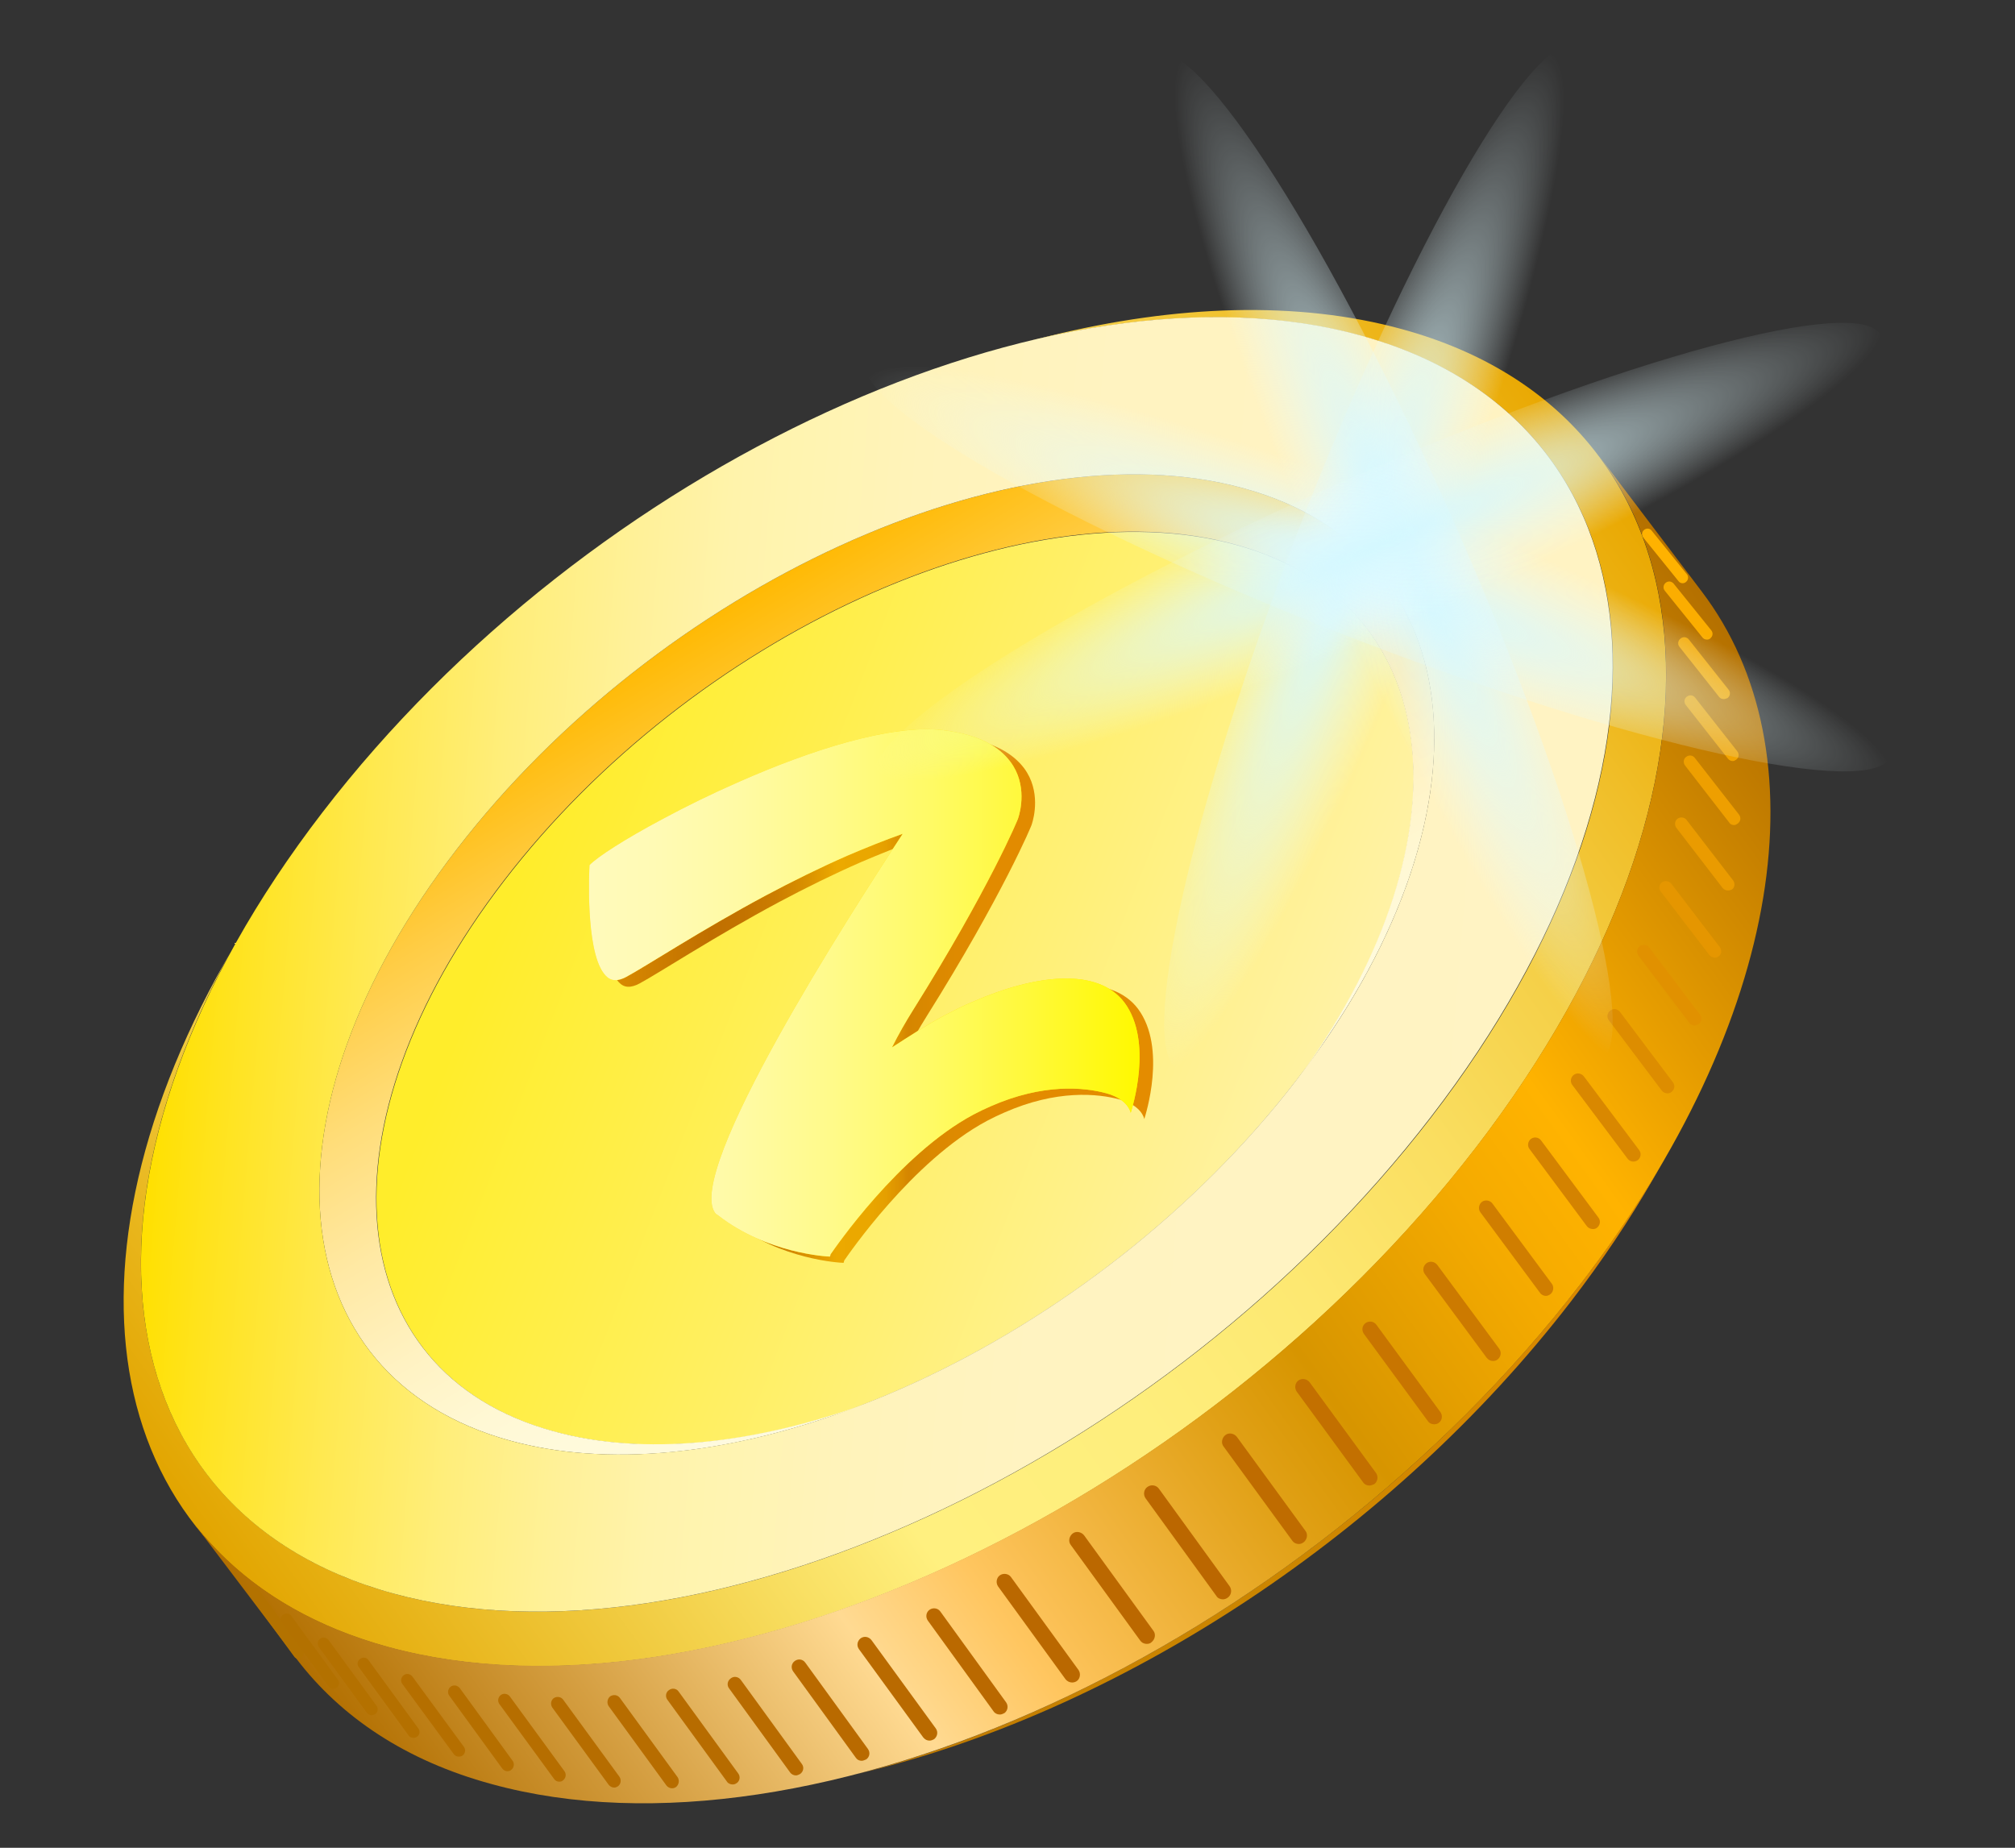 <?xml version="1.0" encoding="utf-8"?>
<!-- Generator: Adobe Illustrator 26.0.3, SVG Export Plug-In . SVG Version: 6.00 Build 0)  -->
<svg version="1.1" id="Layer_1" xmlns="http://www.w3.org/2000/svg" xmlns:xlink="http://www.w3.org/1999/xlink" x="0px" y="0px"
	 viewBox="0 0 579 531" enable-background="new 0 0 579 531" xml:space="preserve">
<rect x="0" y="0" width="579" height="531" fill="#333333" stroke="none"/>
<g>
	<g>
		<g>
			
				<linearGradient id="SVGID_1_" gradientUnits="userSpaceOnUse" x1="290.663" y1="-50.45" x2="62.907" y2="-118.087" gradientTransform="matrix(0.997 8.290000e-02 -8.290000e-02 0.997 79.937 355.602)">
				<stop  offset="0" style="stop-color:#FFF2A5"/>
				<stop  offset="1" style="stop-color:#FFED2B"/>
			</linearGradient>
			<path fill="url(#SVGID_1_)" d="M355.2,156.6c62,17,68.4,87.9,14.3,158.3s-148.3,113.6-210.3,96.5c-62-17-68.4-87.9-14.3-158.3
				S293.1,139.5,355.2,156.6z M258.2,282.6c-0.7-0.2-1.7,0.3-2.2,1s-0.5,1.5,0.2,1.7c0.7,0.2,1.7-0.3,2.2-1
				C258.9,283.5,258.8,282.8,258.2,282.6z"/>
			
				<linearGradient id="SVGID_00000158023396260595292130000015553449507509064622_" gradientUnits="userSpaceOnUse" x1="-454.379" y1="-1361.762" x2="-281.69" y2="-1228.216" gradientTransform="matrix(0.932 0.362 -0.362 0.932 124.671 1614.245)">
				<stop  offset="0" style="stop-color:#FFB800"/>
				<stop  offset="5.126056e-03" style="stop-color:#FFB902"/>
				<stop  offset="0.181" style="stop-color:#FFCC43"/>
				<stop  offset="0.349" style="stop-color:#FFDD79"/>
				<stop  offset="0.504" style="stop-color:#FFE9A4"/>
				<stop  offset="0.644" style="stop-color:#FFF2C2"/>
				<stop  offset="0.762" style="stop-color:#FFF8D4"/>
				<stop  offset="0.846" style="stop-color:#FFFADB"/>
				<stop  offset="1" style="stop-color:#FDFAE1"/>
			</linearGradient>
			<path fill="url(#SVGID_00000158023396260595292130000015553449507509064622_)" d="M357.3,140.3c-66.6-18.3-167.8,28.1-226,103.7
				C73.1,319.6,80,395.7,146.6,414c28,7.7,62,4,96.4-8.5l5.8-2.1c-32,11.6-63.7,15.1-89.7,7.9c-62-17-68.4-87.9-14.3-158.3
				c54.1-70.4,148.3-113.6,210.3-96.5c60,16.5,67.9,83.4,19.3,151.5c1.2-1.7,2.4-3.3,3.6-5C430.3,229.9,421.8,158,357.3,140.3z"/>
			<path fill="#828282" d="M243,405.5l5.8-2.1c44.3-16.1,89.2-47.8,120.6-88.6c1.7-2.3,3.4-4.5,5-6.8l3.6-5
				c-1.7,2.4-3.5,4.8-5.4,7.3C338.8,354.2,290.6,388.2,243,405.5z"/>
			
				<linearGradient id="SVGID_00000174594002941790852580000005581061006404347532_" gradientUnits="userSpaceOnUse" x1="-246.782" y1="3297.573" x2="47.018" y2="3297.573" gradientTransform="matrix(0.811 -0.585 0.585 0.811 -1478.91 -2301.029)">
				<stop  offset="4.878050e-03" style="stop-color:#B87400"/>
				<stop  offset="8.104123e-02" style="stop-color:#BF7A00"/>
				<stop  offset="0.254" style="stop-color:#C98300"/>
				<stop  offset="0.476" style="stop-color:#CC8600"/>
				<stop  offset="0.632" style="stop-color:#D28700"/>
				<stop  offset="0.981" style="stop-color:#DD8900"/>
			</linearGradient>
			<path fill="url(#SVGID_00000174594002941790852580000005581061006404347532_)" d="M251.5,508.5l-7.1,1.8
				c75-19.1,155.6-71,209.5-141c9.4-12.2,17.6-24.5,24.6-36.6l-3.6,6.3c-6.7,11.6-14.5,23.3-23.5,35
				C400,440.8,323.2,490.3,251.5,508.5z"/>
			
				<linearGradient id="SVGID_00000149340128875432395540000014465551756847626653_" gradientUnits="userSpaceOnUse" x1="-357.552" y1="3123.169" x2="149.345" y2="3123.169" gradientTransform="matrix(0.811 -0.585 0.585 0.811 -1478.91 -2301.029)">
				<stop  offset="0" style="stop-color:#E2A500"/>
				<stop  offset="0.329" style="stop-color:#FFF07F"/>
				<stop  offset="0.47" style="stop-color:#FEEE7C"/>
				<stop  offset="0.587" style="stop-color:#FDE871"/>
				<stop  offset="0.696" style="stop-color:#FADE60"/>
				<stop  offset="0.799" style="stop-color:#F5D048"/>
				<stop  offset="0.899" style="stop-color:#F0BE28"/>
				<stop  offset="0.995" style="stop-color:#E9A802"/>
				<stop  offset="1" style="stop-color:#E9A700"/>
			</linearGradient>
			<path fill="url(#SVGID_00000149340128875432395540000014465551756847626653_)" d="M402.9,94.6c-29.9-8.2-64.8-7-101.1,1.9
				c-2.4,0.6-4.8,1.2-7.2,1.8c34.6-8.5,68-9.7,96.5-1.8c88,24.2,97,124.7,20.2,224.5S200.9,482,112.9,457.9
				C35.7,436.6,19.3,356.7,68.2,270l-3.6,6.5c-51.3,90.8-34.1,174.6,46.8,196.8c92.2,25.3,232.2-38.9,312.7-143.5
				C504.5,225.2,495.1,119.9,402.9,94.6z"/>
			
				<linearGradient id="SVGID_00000060006200173981361980000009814763798626421914_" gradientUnits="userSpaceOnUse" x1="-357.525" y1="3209.142" x2="150.551" y2="3209.142" gradientTransform="matrix(0.811 -0.585 0.585 0.811 -1478.91 -2301.029)">
				<stop  offset="0" style="stop-color:#B26F00"/>
				<stop  offset="0.124" style="stop-color:#D59F42"/>
				<stop  offset="0.266" style="stop-color:#FFDA92"/>
				<stop  offset="0.339" style="stop-color:#FFC660"/>
				<stop  offset="0.366" style="stop-color:#FABF53"/>
				<stop  offset="0.5" style="stop-color:#E1A117"/>
				<stop  offset="0.563" style="stop-color:#D79500"/>
				<stop  offset="0.686" style="stop-color:#F4AA00"/>
				<stop  offset="0.758" style="stop-color:#FFB300"/>
				<stop  offset="1" style="stop-color:#B47000"/>
			</linearGradient>
			<path fill="url(#SVGID_00000060006200173981361980000009814763798626421914_)" d="M85.2,476.7l-29.9-39.5
				c12.7,16.7,31.4,29.2,56.1,36c92.2,25.3,232.2-38.9,312.7-143.5c58.9-76.6,69.6-153.5,35-199.2l29.9,39.5
				c34.7,45.7,24,122.7-35,199.2c-80.5,104.6-220.5,168.8-312.7,143.5C116.6,506,97.9,493.4,85.2,476.7z"/>
			
				<linearGradient id="SVGID_00000075147799974326429990000015057237241598419883_" gradientUnits="userSpaceOnUse" x1="-39.164" y1="-92.441" x2="369.008" y2="-92.441" gradientTransform="matrix(0.997 8.290000e-02 -8.290000e-02 0.997 79.937 355.602)">
				<stop  offset="0" style="stop-color:#FFE000"/>
				<stop  offset="4.635737e-02" style="stop-color:#FFE31D"/>
				<stop  offset="0.14" style="stop-color:#FFE951"/>
				<stop  offset="0.227" style="stop-color:#FFEE7B"/>
				<stop  offset="0.306" style="stop-color:#FFF198"/>
				<stop  offset="0.373" style="stop-color:#FFF3AB"/>
				<stop  offset="0.422" style="stop-color:#FFF4B1"/>
				<stop  offset="0.501" style="stop-color:#FFF3BA"/>
				<stop  offset="0.633" style="stop-color:#FFF3C1"/>
				<stop  offset="1" style="stop-color:#FFF3C3"/>
			</linearGradient>
			<path fill="url(#SVGID_00000075147799974326429990000015057237241598419883_)" d="M391,96.4c88,24.2,97,124.7,20.2,224.5
				C334.5,420.7,200.9,482,112.9,457.9c-88-24.2-97-124.7-20.2-224.5C169.5,133.5,303.1,72.2,391,96.4z M357.3,140.3
				c-66.6-18.3-167.8,28.1-226,103.7C73.1,319.6,80,395.7,146.6,414c66.6,18.3,167.8-28.1,226-103.7
				C430.8,234.7,423.9,158.6,357.3,140.3z"/>
			<g>
				<g>
					<g>
						
							<linearGradient id="SVGID_00000071532628480363647600000006269841701395035034_" gradientUnits="userSpaceOnUse" x1="173.258" y1="287.185" x2="331.393" y2="287.185">
							<stop  offset="0" style="stop-color:#DC8E00"/>
							<stop  offset="0.193" style="stop-color:#C06F00"/>
							<stop  offset="0.255" style="stop-color:#C37300"/>
							<stop  offset="0.315" style="stop-color:#CC7E00"/>
							<stop  offset="0.373" style="stop-color:#DA9200"/>
							<stop  offset="0.424" style="stop-color:#ECA900"/>
							<stop  offset="0.482" style="stop-color:#EAA700"/>
							<stop  offset="0.514" style="stop-color:#E59F00"/>
							<stop  offset="0.54" style="stop-color:#DC9100"/>
							<stop  offset="0.554" style="stop-color:#D58600"/>
							<stop  offset="0.6" style="stop-color:#DB8900"/>
							<stop  offset="0.706" style="stop-color:#E28B00"/>
							<stop  offset="1" style="stop-color:#E48C00"/>
						</linearGradient>
						<path fill="url(#SVGID_00000071532628480363647600000006269841701395035034_)" d="M294.3,220.8c4.8,6.5,2.8,14.2,2.2,16
							c0.2-0.1-8.5,20.6-30.2,55.2c-2.2,3.5-4.3,7.2-6.1,10.8c4.8-3.1,10-6.5,15.1-9.2c2.7-1.4,5.4-2.8,8.1-3.9
							c18.2-8,36-9.9,43.6,0.2c8.4,11.3,2.1,30.7,1.8,31.7c0-0.2-0.8-3.9-6.9-5.6c-6.5-1.8-18.3-2.9-33.3,3.7
							c-1.6,0.7-3.3,1.5-5,2.4c-21.5,11.5-40,38.7-41,40.1c0,0-0.2,0.7-0.2,0.7c-0.9,0-18.1-0.9-32.1-11.8c-0.2-0.2-0.6-0.3-0.9-0.7
							c-8.8-11.9,38.6-85.7,53.8-108.9c-5.1,1.8-10.3,3.9-15.7,6.2c-8,3.5-16.1,7.5-23.6,11.5c-18.7,10-34.5,20.4-40.1,23.4
							c-0.3,0.1-0.5,0.3-0.8,0.4c-2.6,1.1-4.3,0.6-5.8-1.5c-5.2-7.1-4.1-29.8-4-31c2.2-2.3,10-7.4,21.1-13.3c6.5-3.5,14-7.2,22-10.7
							c20.4-9,43.4-16.5,58.3-14.8C285.6,212.9,291.2,216.7,294.3,220.8z"/>
					</g>
					<g>
						
							<linearGradient id="SVGID_00000070802503648117710360000013332534152353862076_" gradientUnits="userSpaceOnUse" x1="91.756" y1="1123.997" x2="232.528" y2="1123.997" gradientTransform="matrix(0.949 -0.316 0.316 0.949 -260.199 -730.626)">
							<stop  offset="0" style="stop-color:#FFD400"/>
							<stop  offset="1" style="stop-color:#FFE200"/>
						</linearGradient>
						<path fill="url(#SVGID_00000070802503648117710360000013332534152353862076_)" d="M290.4,219c4.8,6.5,2.8,14.2,2.2,16
							c0.2-0.1-8.5,20.6-30.2,55.2c-2.2,3.5-4.3,7.2-6.1,10.8c4.8-3.1,10-6.5,15.1-9.2c2.7-1.4,5.4-2.8,8.1-3.9
							c18.2-8,36-9.9,43.6,0.2c8.4,11.3,2.1,30.7,1.8,31.7c0-0.2-0.8-3.9-6.9-5.6c-6.5-1.8-18.3-2.9-33.3,3.7
							c-1.6,0.7-3.3,1.5-5,2.4c-21.5,11.5-40,38.7-41,40.1l-0.1-0.5c0,0.9-0.1,1.2-0.1,1.2c-0.9,0-18.1-0.9-32.1-11.8
							c-0.2-0.2-0.6-0.3-0.9-0.7c-8.8-11.9,38.6-85.7,53.9-109c-5.1,1.8-10.3,3.9-15.7,6.2c-8,3.5-16.1,7.5-23.6,11.5
							c-18.7,10-34.5,20.4-40.1,23.4c-0.3,0.1-0.5,0.3-0.8,0.4c-2.6,1.1-4.3,0.6-5.8-1.5c-5.2-7.1-4.1-29.8-4-31
							c2.2-2.3,10-7.4,21.1-13.3c6.5-3.5,14-7.2,22-10.7c20.4-9,43.4-16.5,58.3-14.8C281.7,211.1,287.3,214.8,290.4,219z"/>
					</g>
					<g>
						
							<linearGradient id="SVGID_00000109728614550033849620000012470805754938274701_" gradientUnits="userSpaceOnUse" x1="169.388" y1="285.382" x2="327.481" y2="285.382">
							<stop  offset="0" style="stop-color:#FFFABB"/>
							<stop  offset="0.117" style="stop-color:#FFFAB5"/>
							<stop  offset="0.267" style="stop-color:#FFFAA5"/>
							<stop  offset="0.435" style="stop-color:#FFFA8B"/>
							<stop  offset="0.617" style="stop-color:#FFFA66"/>
							<stop  offset="0.808" style="stop-color:#FFF937"/>
							<stop  offset="1" style="stop-color:#FFF900"/>
						</linearGradient>
						<path fill="url(#SVGID_00000109728614550033849620000012470805754938274701_)" d="M290.4,219c4.8,6.5,2.8,14.2,2.2,16
							c0.2-0.1-8.5,20.6-30.2,55.2c-2.2,3.5-4.3,7.2-6.1,10.8c4.8-3.1,10-6.5,15.1-9.2c2.7-1.4,5.4-2.8,8.1-3.9
							c18.2-8,36-9.9,43.6,0.2c8.4,11.3,2.1,30.7,1.8,31.7c0-0.2-0.8-3.9-6.9-5.6c-6.5-1.8-18.3-2.9-33.3,3.7
							c-1.6,0.7-3.3,1.5-5,2.4c-21.5,11.5-40,38.7-41,40.1c0,0-0.2,0.7-0.2,0.7c-0.9,0-18.1-0.9-32.1-11.8c-0.2-0.2-0.6-0.3-0.9-0.7
							c-8.8-11.9,38.6-85.7,53.9-109c-5.1,1.8-10.3,3.9-15.7,6.2c-8,3.5-16.1,7.5-23.6,11.5c-18.7,10-34.5,20.4-40.1,23.4
							c-0.3,0.1-0.5,0.3-0.8,0.4c-2.6,1.1-4.3,0.6-5.8-1.5c-5.2-7.1-4.1-29.8-4-31c2.2-2.3,10-7.4,21.1-13.3c6.5-3.5,14-7.2,22-10.7
							c20.4-9,43.4-16.5,58.3-14.8C281.7,211.1,287.3,214.8,290.4,219z"/>
					</g>
				</g>
			</g>
		</g>
		<g>
			<g>
				<path fill="#B37200" d="M85.8,476.7c-0.5,0-1-0.2-1.3-0.7l-12.9-17.6c-0.5-0.7-0.4-1.7,0.3-2.2c0.7-0.5,1.7-0.4,2.2,0.3
					l12.9,17.6c0.5,0.7,0.4,1.7-0.3,2.2C86.5,476.6,86.1,476.7,85.8,476.7z"/>
			</g>
			<path fill="#B37100" d="M95.7,485.3c-0.5,0-1-0.2-1.3-0.7L81,466.3c-0.5-0.7-0.4-1.8,0.4-2.3c0.7-0.5,1.8-0.4,2.3,0.4l13.4,18.3
				c0.5,0.7,0.4,1.8-0.4,2.3C96.4,485.2,96.1,485.3,95.7,485.3z"/>
			<path fill="#B47100" d="M106.8,492.9c-0.5,0-1-0.2-1.4-0.7l-13.8-18.9c-0.5-0.8-0.4-1.8,0.4-2.4c0.7-0.5,1.8-0.4,2.4,0.4
				l13.8,18.9c0.5,0.8,0.4,1.8-0.4,2.4C107.4,492.8,107.1,492.9,106.8,492.9z"/>
			<path fill="#B47000" d="M118.8,499.4c-0.5,0-1.1-0.2-1.4-0.7l-14.3-19.6c-0.6-0.8-0.4-1.9,0.4-2.4c0.8-0.6,1.9-0.4,2.4,0.4
				l14.3,19.6c0.6,0.8,0.4,1.9-0.4,2.4C119.5,499.3,119.2,499.4,118.8,499.4z"/>
			<path fill="#B56F00" d="M131.8,504.8c-0.6,0-1.1-0.3-1.4-0.7l-14.8-20.2c-0.6-0.8-0.4-1.9,0.4-2.5c0.8-0.6,1.9-0.4,2.5,0.4
				l14.8,20.2c0.6,0.8,0.4,1.9-0.4,2.5C132.6,504.7,132.2,504.8,131.8,504.8z"/>
			<path fill="#B56F00" d="M145.8,509c-0.6,0-1.1-0.3-1.5-0.8l-15.2-20.9c-0.6-0.8-0.4-2,0.4-2.6c0.8-0.6,2-0.4,2.6,0.4l15.2,20.9
				c0.6,0.8,0.4,2-0.4,2.6C146.6,508.9,146.2,509,145.8,509z"/>
			<path fill="#B66E00" d="M160.7,512c-0.6,0-1.2-0.3-1.5-0.8l-15.7-21.5c-0.6-0.8-0.4-2,0.4-2.6c0.8-0.6,2-0.4,2.6,0.4l15.7,21.5
				c0.6,0.8,0.4,2-0.4,2.6C161.5,511.9,161.1,512,160.7,512z"/>
			<path fill="#B66D00" d="M176.5,513.7c-0.6,0-1.2-0.3-1.6-0.8l-16.2-22.2c-0.6-0.9-0.4-2.1,0.4-2.7c0.9-0.6,2.1-0.4,2.7,0.4
				l16.2,22.2c0.6,0.9,0.4,2.1-0.4,2.7C177.3,513.5,176.9,513.7,176.5,513.7z"/>
			<path fill="#B76D00" d="M193.1,513.9c-0.6,0-1.2-0.3-1.6-0.8l-16.6-22.8c-0.6-0.9-0.4-2.1,0.4-2.8c0.9-0.6,2.1-0.5,2.8,0.4
				l16.6,22.8c0.6,0.9,0.4,2.1-0.4,2.8C193.9,513.8,193.5,513.9,193.1,513.9z"/>
			<path fill="#B76C00" d="M210.5,512.8c-0.6,0-1.3-0.3-1.6-0.8l-17.1-23.5c-0.7-0.9-0.5-2.2,0.4-2.8c0.9-0.7,2.2-0.5,2.8,0.4
				l17.1,23.5c0.7,0.9,0.5,2.2-0.4,2.8C211.3,512.7,210.9,512.8,210.5,512.8z"/>
			<path fill="#B86B00" d="M228.7,510.2c-0.6,0-1.3-0.3-1.7-0.9l-17.5-24.1c-0.7-0.9-0.5-2.2,0.5-2.9c0.9-0.7,2.2-0.5,2.9,0.5
				l17.5,24.1c0.7,0.9,0.5,2.2-0.5,2.9C229.5,510,229.1,510.2,228.7,510.2z"/>
			<path fill="#B96A00" d="M247.6,506c-0.7,0-1.3-0.3-1.7-0.9l-18-24.8c-0.7-1-0.5-2.3,0.5-3c1-0.7,2.3-0.5,3,0.5l18,24.8
				c0.7,1,0.5,2.3-0.5,3C248.4,505.8,248,506,247.6,506z"/>
			<path fill="#B96A00" d="M267.1,500.2c-0.7,0-1.3-0.3-1.8-0.9l-18.5-25.4c-0.7-1-0.5-2.3,0.5-3.1c1-0.7,2.3-0.5,3.1,0.5l18.5,25.4
				c0.7,1,0.5,2.3-0.5,3.1C268,500,267.6,500.2,267.1,500.2z"/>
			<path fill="#BA6900" d="M287.3,492.7c-0.7,0-1.4-0.3-1.8-0.9l-18.9-26.1c-0.7-1-0.5-2.4,0.5-3.1c1-0.7,2.4-0.5,3.1,0.5l18.9,26.1
				c0.7,1,0.5,2.4-0.5,3.1C288.2,492.5,287.8,492.7,287.3,492.7z"/>
			<path fill="#BA6800" d="M308.1,483.5c-0.7,0-1.4-0.3-1.9-0.9l-19.4-26.7c-0.7-1-0.5-2.5,0.5-3.2c1-0.7,2.5-0.5,3.2,0.5l19.4,26.7
				c0.7,1,0.5,2.5-0.5,3.2C309.1,483.3,308.6,483.5,308.1,483.5z"/>
			<path fill="#BB6800" d="M329.5,472.4c-0.7,0-1.4-0.3-1.9-1l-19.9-27.4c-0.8-1-0.5-2.5,0.5-3.3c1-0.8,2.5-0.5,3.3,0.5l19.9,27.4
				c0.8,1,0.5,2.5-0.5,3.3C330.5,472.3,330,472.4,329.5,472.4z"/>
			<g>
				<path fill="#BB6700" d="M351.4,459.6c-0.7,0-1.5-0.3-1.9-1l-20.3-28c-0.8-1.1-0.5-2.6,0.5-3.3c1.1-0.8,2.6-0.5,3.3,0.5l20.3,28
					c0.8,1.1,0.5,2.6-0.5,3.3C352.4,459.4,351.9,459.6,351.4,459.6z"/>
			</g>
			<path fill="#BF6C00" d="M373.2,443.7c-0.7,0-1.4-0.3-1.9-1l-19.7-27c-0.8-1-0.5-2.5,0.5-3.3c1-0.8,2.5-0.5,3.3,0.5l19.7,27
				c0.8,1,0.5,2.5-0.5,3.3C374.2,443.5,373.7,443.7,373.2,443.7z"/>
			<path fill="#C37000" d="M393.5,426.9c-0.7,0-1.4-0.3-1.8-0.9l-19.1-26.1c-0.7-1-0.5-2.5,0.5-3.2c1-0.7,2.4-0.5,3.2,0.5l19.1,26.1
				c0.7,1,0.5,2.4-0.5,3.2C394.4,426.7,393.9,426.9,393.5,426.9z"/>
			<path fill="#C87500" d="M412.1,409.3c-0.7,0-1.4-0.3-1.8-0.9l-18.4-25.1c-0.7-1-0.5-2.4,0.5-3.1c1-0.7,2.4-0.5,3.1,0.5l18.4,25.1
				c0.7,1,0.5,2.4-0.5,3.1C413,409.2,412.5,409.3,412.1,409.3z"/>
			<path fill="#CC7A00" d="M429,391.1c-0.7,0-1.3-0.3-1.8-0.9l-17.8-24.1c-0.7-1-0.5-2.3,0.5-3.1c1-0.7,2.3-0.5,3.1,0.5l17.8,24.1
				c0.7,1,0.5,2.3-0.5,3.1C429.9,391,429.5,391.1,429,391.1z"/>
			<path fill="#D07E00" d="M444.2,372.4c-0.6,0-1.3-0.3-1.7-0.9l-17.1-23.1c-0.7-0.9-0.5-2.3,0.4-3c0.9-0.7,2.3-0.5,3,0.4l17.1,23.1
				c0.7,0.9,0.5,2.3-0.4,3C445.1,372.2,444.7,372.4,444.2,372.4z"/>
			<path fill="#D48300" d="M457.7,353.2c-0.6,0-1.3-0.3-1.7-0.8l-16.5-22.2c-0.7-0.9-0.5-2.2,0.4-2.9c0.9-0.7,2.2-0.5,2.9,0.4
				l16.5,22.2c0.7,0.9,0.5,2.2-0.4,2.9C458.6,353.1,458.1,353.2,457.7,353.2z"/>
			<path fill="#D98800" d="M469.3,333.8c-0.6,0-1.2-0.3-1.6-0.8l-15.9-21.2c-0.7-0.9-0.5-2.2,0.4-2.9c0.9-0.7,2.2-0.5,2.9,0.4
				l15.9,21.2c0.7,0.9,0.5,2.2-0.4,2.9C470.2,333.7,469.7,333.8,469.3,333.8z"/>
			<path fill="#DD8D00" d="M479.1,314.2c-0.6,0-1.2-0.3-1.6-0.8l-15.2-20.2c-0.7-0.9-0.5-2.1,0.4-2.8c0.9-0.7,2.1-0.5,2.8,0.4
				l15.2,20.2c0.7,0.9,0.5,2.1-0.4,2.8C479.9,314.1,479.5,314.2,479.1,314.2z"/>
			<path fill="#E19100" d="M486.9,294.7c-0.6,0-1.2-0.3-1.5-0.8l-14.6-19.3c-0.6-0.8-0.5-2.1,0.4-2.7c0.9-0.6,2.1-0.5,2.7,0.4
				l14.6,19.3c0.6,0.8,0.5,2.1-0.4,2.7C487.7,294.5,487.3,294.7,486.9,294.7z"/>
			<path fill="#E59600" d="M492.7,275.2c-0.6,0-1.1-0.3-1.5-0.7l-14-18.3c-0.6-0.8-0.5-2,0.3-2.6c0.8-0.6,2-0.5,2.7,0.3l14,18.3
				c0.6,0.8,0.5,2-0.3,2.6C493.5,275.1,493.1,275.2,492.7,275.2z"/>
			<path fill="#EA9B00" d="M496.5,255.9c-0.5,0-1.1-0.2-1.5-0.7l-13.3-17.3c-0.6-0.8-0.5-2,0.3-2.6c0.8-0.6,2-0.5,2.6,0.3L498,253
				c0.6,0.8,0.5,2-0.3,2.6C497.3,255.8,496.9,255.9,496.5,255.9z"/>
			<path fill="#EE9F00" d="M498.3,237.1c-0.5,0-1.1-0.2-1.4-0.7L484.2,220c-0.6-0.8-0.5-1.9,0.3-2.5c0.8-0.6,1.9-0.5,2.5,0.3
				l12.7,16.3c0.6,0.8,0.5,1.9-0.3,2.5C499,236.9,498.7,237.1,498.3,237.1z"/>
			<path fill="#F2A400" d="M497.9,218.7c-0.5,0-1-0.2-1.4-0.7l-12.1-15.4c-0.6-0.8-0.5-1.8,0.3-2.4c0.8-0.6,1.8-0.5,2.4,0.3
				l12.1,15.4c0.6,0.8,0.5,1.8-0.3,2.4C498.6,218.5,498.3,218.7,497.9,218.7z"/>
			<path fill="#F7A900" d="M495.3,200.9c-0.5,0-1-0.2-1.3-0.6l-11.4-14.4c-0.6-0.7-0.5-1.8,0.3-2.4c0.7-0.6,1.8-0.5,2.4,0.3
				l11.4,14.4c0.6,0.7,0.5,1.8-0.3,2.4C496.1,200.7,495.7,200.9,495.3,200.9z"/>
			<path fill="#FBAD00" d="M490.5,183.8c-0.5,0-1-0.2-1.3-0.6l-10.8-13.4c-0.6-0.7-0.5-1.7,0.2-2.3c0.7-0.6,1.7-0.5,2.3,0.2
				l10.8,13.4c0.6,0.7,0.5,1.7-0.2,2.3C491.2,183.7,490.9,183.8,490.5,183.8z"/>
			<g>
				<path fill="#FFB200" d="M483.5,167.6c-0.5,0-0.9-0.2-1.2-0.6l-10.1-12.5c-0.6-0.7-0.4-1.7,0.2-2.2c0.7-0.6,1.7-0.5,2.2,0.2
					l10.1,12.5c0.6,0.7,0.4,1.7-0.2,2.2C484.2,167.5,483.8,167.6,483.5,167.6z"/>
			</g>
		</g>
	</g>
	<g>
		
			<radialGradient id="SVGID_00000140730461799023594610000007404777038860474013_" cx="-273.344" cy="-16262.895" r="157.996" gradientTransform="matrix(0.932 0.362 -5.530000e-02 0.142 -248.56 2574.959)" gradientUnits="userSpaceOnUse">
			<stop  offset="0" style="stop-color:#D4F8FF"/>
			<stop  offset="1" style="stop-color:#E9FBFF;stop-opacity:0"/>
		</radialGradient>
		<path fill="url(#SVGID_00000140730461799023594610000007404777038860474013_)" d="M543.2,217.4c-4.8,12.4-74.7-3.1-156-34.6
			c-81.3-31.6-143.4-67.2-138.6-79.6c4.8-12.4,74.7,3.1,156,34.6C486,169.3,548,205,543.2,217.4z"/>
		
			<radialGradient id="SVGID_00000021101290986353741680000002996220255939048878_" cx="-6958.197" cy="-25066.729" r="157.995" gradientTransform="matrix(-0.362 0.932 -0.142 -5.530000e-02 -5690.342 5261.191)" gradientUnits="userSpaceOnUse">
			<stop  offset="0" style="stop-color:#D4F8FF"/>
			<stop  offset="1" style="stop-color:#E9FBFF;stop-opacity:0"/>
		</radialGradient>
		<path fill="url(#SVGID_00000021101290986353741680000002996220255939048878_)" d="M338.8,307.5c-12.4-4.8,3.1-74.7,34.6-156
			C405,70.2,440.7,8.2,453.1,13c12.4,4.8-3.1,74.7-34.6,156C386.9,250.3,351.2,312.4,338.8,307.5z"/>
		
			<radialGradient id="SVGID_00000132067390740388907860000005314847439883544215_" cx="-5236.943" cy="32154.012" r="157.99" gradientTransform="matrix(-0.404 -0.915 0.14 -6.160000e-02 -6212.298 -2650.861)" gradientUnits="userSpaceOnUse">
			<stop  offset="0" style="stop-color:#D4F8FF"/>
			<stop  offset="1" style="stop-color:#E9FBFF;stop-opacity:0"/>
		</radialGradient>
		<path fill="url(#SVGID_00000132067390740388907860000005314847439883544215_)" d="M332.2,15.7c12.2-5.4,50.6,55,85.8,134.8
			c35.2,79.8,53.8,148.9,41.7,154.3c-12.2,5.4-50.6-55-85.8-134.8C338.7,90.2,320,21.1,332.2,15.7z"/>
		
			<radialGradient id="SVGID_00000135664233407943341830000000834881710657759912_" cx="-9014.079" cy="-5010.877" r="157.989" gradientTransform="matrix(-0.915 0.404 -6.160000e-02 -0.14 -8160.612 3096.914)" gradientUnits="userSpaceOnUse">
			<stop  offset="0" style="stop-color:#D4F8FF"/>
			<stop  offset="1" style="stop-color:#E9FBFF;stop-opacity:0"/>
		</radialGradient>
		<path fill="url(#SVGID_00000135664233407943341830000000834881710657759912_)" d="M251.4,224c-5.4-12.2,55-50.6,134.8-85.8
			C466,103,535.1,84.3,540.5,96.5c5.4,12.2-55,50.6-134.8,85.8C325.8,217.5,256.8,236.2,251.4,224z"/>
	</g>
</g>
</svg>

